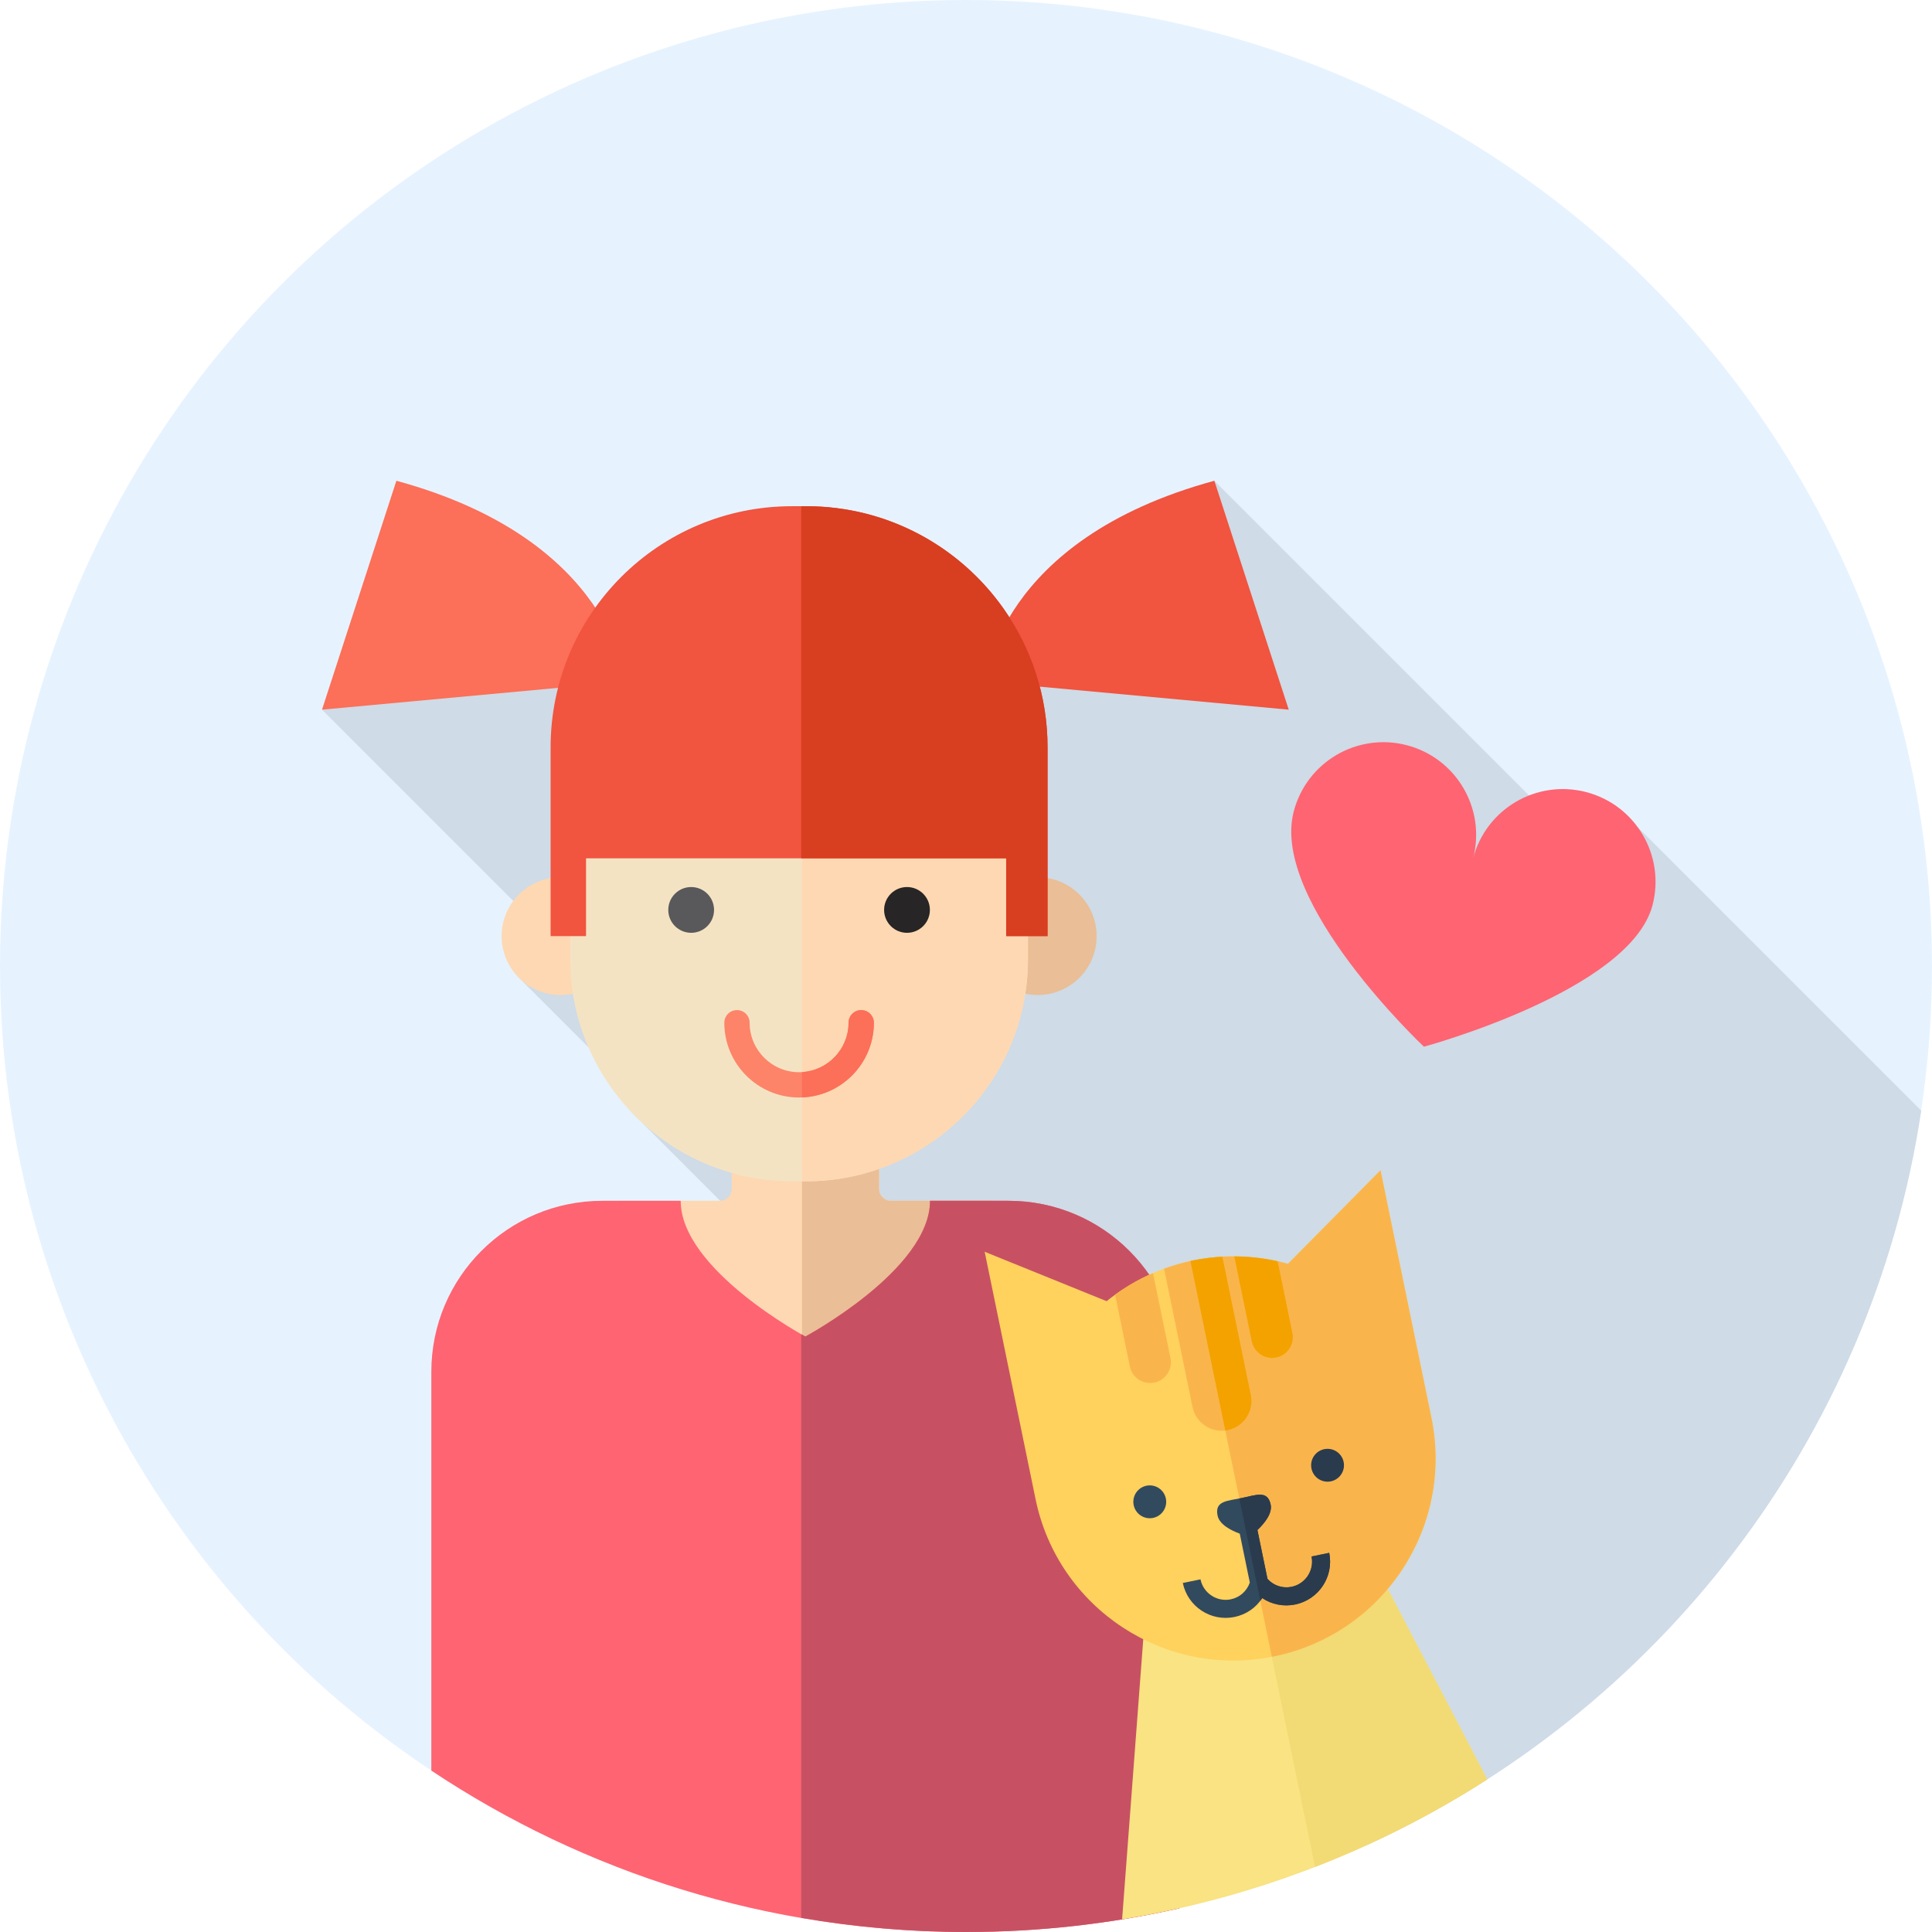 <?xml version="1.0" encoding="iso-8859-1"?>
<!-- Generator: Adobe Illustrator 19.0.0, SVG Export Plug-In . SVG Version: 6.00 Build 0)  -->
<svg version="1.1" id="Layer_1" xmlns="http://www.w3.org/2000/svg" xmlns:xlink="http://www.w3.org/1999/xlink" x="0px" y="0px"
	 viewBox="0 0 512.002 512.002" style="enable-background:new 0 0 512.002 512.002;" xml:space="preserve">
<circle style="fill:#E6F3FF;" cx="256.001" cy="256" r="256"/>
<path style="fill:#CFDBE6;" d="M361.799,489.179c77.459-35.2,134.28-107.858,147.344-194.843l-75.143-75.143l-6.718,13.679
	L321.816,127.409l-75.39,65.586l-26.631-26.631L85.334,188.071l64.36,64.36l-12.497,6.365l33.363,33.363l-3.624,2.162
	L361.799,489.179z"/>
<path style="fill:#FF6472;" d="M342.853,215.05c3.429-13.128,16.851-20.989,29.98-17.558c13.128,3.431,20.99,16.851,17.56,29.979
	c3.429-13.128,16.851-20.989,29.98-17.558c13.129,3.431,20.99,16.851,17.56,29.979c-5.939,22.728-60.58,37.493-60.58,37.493
	S336.581,239.059,342.853,215.05z"/>
<path style="fill:#FED8B2;" d="M232.956,315.097v-21.652h-39.048v21.652c0,1.727-1.402,3.129-3.129,3.129H163.87v74.719h99.125
	v-74.719h-26.908C234.357,318.226,232.956,316.825,232.956,315.097z"/>
<path style="fill:#EABE96;" d="M262.993,318.226h-26.908c-1.727,0-3.129-1.402-3.129-3.129v-21.652h-20.418v99.499h50.455V318.226z"
	/>
<circle style="fill:#FED8B2;" cx="148.533" cy="248.087" r="15.601"/>
<circle style="fill:#EABE96;" cx="275.016" cy="248.087" r="15.601"/>
<path style="fill:#F4E3C3;" d="M213.527,313.063h-3.517c-32.527,0-58.894-26.367-58.894-58.894v-53.772
	c0-32.527,26.369-58.894,58.894-58.894h3.517c32.527,0,58.894,26.367,58.894,58.894v53.772
	C272.421,286.696,246.054,313.063,213.527,313.063z"/>
<path style="fill:#FED8B2;" d="M213.527,141.503h-0.99v171.561h0.99c32.527,0,58.894-26.367,58.894-58.894v-53.772
	C272.421,167.87,246.054,141.503,213.527,141.503z"/>
<circle style="fill:#59595B;" cx="183.166" cy="241.14" r="6.065"/>
<circle style="fill:#272525;" cx="240.365" cy="241.14" r="6.065"/>
<path style="fill:#FF6472;" d="M267.249,318.226h-20.777c0,18.248-33.042,35.969-33.042,35.969s-33.042-17.72-33.042-35.969h-20.775
	c-25.022,0-45.306,20.285-45.306,45.306v105.694C154.882,496.243,203.598,512,256.001,512c19.435,0,38.36-2.177,56.554-6.282
	V363.532C312.555,338.51,292.272,318.226,267.249,318.226z"/>
<path style="fill:#C75163;" d="M267.249,318.226h-20.777c0,18.248-33.042,35.969-33.042,35.969s-0.409-0.221-1.102-0.615v154.664
	c14.196,2.443,28.777,3.758,43.672,3.758c19.435,0,38.36-2.177,56.554-6.282V363.534
	C312.555,338.51,292.272,318.226,267.249,318.226z"/>
<path style="fill:#FD8469;" d="M211.767,290.857c-10.928,0-19.818-8.89-19.818-19.818c0-1.853,1.502-3.355,3.355-3.355
	s3.355,1.502,3.355,3.355c0,7.228,5.882,13.109,13.109,13.109c7.227,0,13.109-5.882,13.109-13.109c0-1.853,1.502-3.355,3.355-3.355
	c1.853,0,3.355,1.502,3.355,3.355C231.585,281.967,222.695,290.857,211.767,290.857z"/>
<g>
	<path style="fill:#FC6F58;" d="M231.585,271.039c0-1.853-1.502-3.355-3.355-3.355c-1.853,0-3.355,1.502-3.355,3.355
		c0,6.968-5.47,12.669-12.34,13.071v6.708C223.107,290.409,231.585,281.707,231.585,271.039z"/>
	<path style="fill:#FC6F58;" d="M165.691,180.645c0,0-2.958-37.543-60.645-53.238l-19.711,60.663L165.691,180.645z"/>
</g>
<g>
	<path style="fill:#F1543F;" d="M261.173,180.645c0,0,2.958-37.543,60.645-53.238l19.711,60.663L261.173,180.645z"/>
	<path style="fill:#F1543F;" d="M266.646,227.462v20.616h10.974v-33.673v-16.313c0-13.655-4.294-26.3-11.586-36.686
		c-11.566-16.475-30.698-27.255-52.357-27.255h-3.818c-35.314,0-63.943,28.627-63.943,63.943v4.944v45.04h9.387v-20.616H266.646z"/>
</g>
<path style="fill:#D83E20;" d="M266.034,161.406c-11.566-16.475-30.698-27.255-52.357-27.255h-1.348v93.312h54.315v20.616h10.974
	v-33.673v-16.313C277.62,184.437,273.326,171.792,266.034,161.406z"/>
<path style="fill:#F9E382;" d="M338.112,394.304l-18.454,3.798c-8.38,1.724-14.602,8.795-15.246,17.325l-7.042,93.229
	c35.176-5.716,67.951-18.584,96.768-37.088l-35.178-67.365C355,396.619,346.492,392.58,338.112,394.304z"/>
<path style="fill:#F2DA75;" d="M358.959,404.201c-3.96-7.583-12.467-11.623-20.847-9.897l-9.85,2.027l20.252,98.428
	c16.053-6.225,31.327-14.01,45.625-23.192L358.959,404.201z"/>
<path style="fill:#FFD15D;" d="M341.327,334.934c-7.966-2.238-16.567-2.67-25.231-0.888c-8.664,1.783-16.394,5.577-22.831,10.78
	l-32.318-13.096l13.49,65.56c5.96,28.967,34.275,47.616,63.243,41.655c28.969-5.961,47.619-34.276,41.66-63.241l-13.49-65.56
	L341.327,334.934z"/>
<path style="fill:#F9B54C;" d="M341.327,334.934c-7.966-2.238-16.567-2.67-25.231-0.888c-0.21,0.043-0.412,0.102-0.621,0.148
	l21.576,104.862c0.209-0.04,0.417-0.069,0.628-0.112c28.969-5.961,47.619-34.276,41.66-63.241l-13.49-65.56L341.327,334.934z"/>
<circle style="fill:#324A5E;" cx="304.701" cy="397.998" r="4.353"/>
<circle style="fill:#2B3B4E;" cx="351.816" cy="388.31" r="4.353"/>
<path style="fill:#324A5E;" d="M347.576,412.489c0.757,3.675-1.619,7.28-5.294,8.035c-2.372,0.488-4.767-0.321-6.384-2.098
	l-2.665-12.955c1.786-1.695,3.999-4.343,3.51-6.727c-0.8-3.886-3.808-2.55-7.694-1.75s-7.178,0.76-6.378,4.646
	c0.491,2.384,3.57,3.944,5.88,4.794l2.665,12.955c-0.784,2.272-2.665,3.96-5.036,4.448c-3.675,0.757-7.28-1.617-8.037-5.292
	l-4.684,0.964c1.288,6.258,7.425,10.3,13.683,9.013c3.091-0.636,5.706-2.457,7.361-5.008c2.529,1.689,5.651,2.329,8.74,1.693
	c6.258-1.288,10.3-7.425,9.013-13.683L347.576,412.489z"/>
<path style="fill:#2B3B4E;" d="M347.576,412.489c0.757,3.675-1.619,7.28-5.294,8.035c-2.372,0.488-4.767-0.321-6.384-2.098
	l-2.665-12.955c1.786-1.695,3.999-4.343,3.51-6.727c-0.8-3.886-3.808-2.55-7.694-1.75c-0.21,0.043-0.419,0.083-0.626,0.122
	l5.575,27.098c0.174-0.229,0.348-0.459,0.507-0.702c2.529,1.689,5.651,2.329,8.74,1.693c6.258-1.288,10.3-7.425,9.013-13.683
	L347.576,412.489z"/>
<path style="fill:#F9B54C;" d="M331.484,369.685l-7.539-36.636c-2.601,0.145-5.22,0.457-7.849,0.998
	c-2.629,0.541-5.16,1.288-7.606,2.182l7.539,36.636c0.877,4.267,5.049,7.015,9.318,6.137
	C329.613,378.123,332.361,373.951,331.484,369.685z"/>
<g>
	<path style="fill:#F4A200;" d="M316.096,334.045c-0.209,0.043-0.414,0.095-0.622,0.141l9.24,44.911
		c0.21-0.026,0.421-0.053,0.631-0.097c4.268-0.877,7.016-5.049,6.137-9.318l-7.539-36.636
		C321.344,333.191,318.725,333.505,316.096,334.045z"/>
	<path style="fill:#F4A200;" d="M338.228,359.755c2.974-0.612,4.889-3.518,4.277-6.494l-3.912-19.011
		c-3.729-0.84-7.578-1.271-11.492-1.286l4.632,22.512C332.346,358.452,335.252,360.367,338.228,359.755z"/>
</g>
<path style="fill:#F9B54C;" d="M295.508,343.116l3.912,19.011c0.612,2.974,3.52,4.889,6.494,4.277s4.889-3.518,4.277-6.494
	l-4.632-22.512C301.969,338.958,298.602,340.873,295.508,343.116z"/>
<g>
</g>
<g>
</g>
<g>
</g>
<g>
</g>
<g>
</g>
<g>
</g>
<g>
</g>
<g>
</g>
<g>
</g>
<g>
</g>
<g>
</g>
<g>
</g>
<g>
</g>
<g>
</g>
<g>
</g>
</svg>
